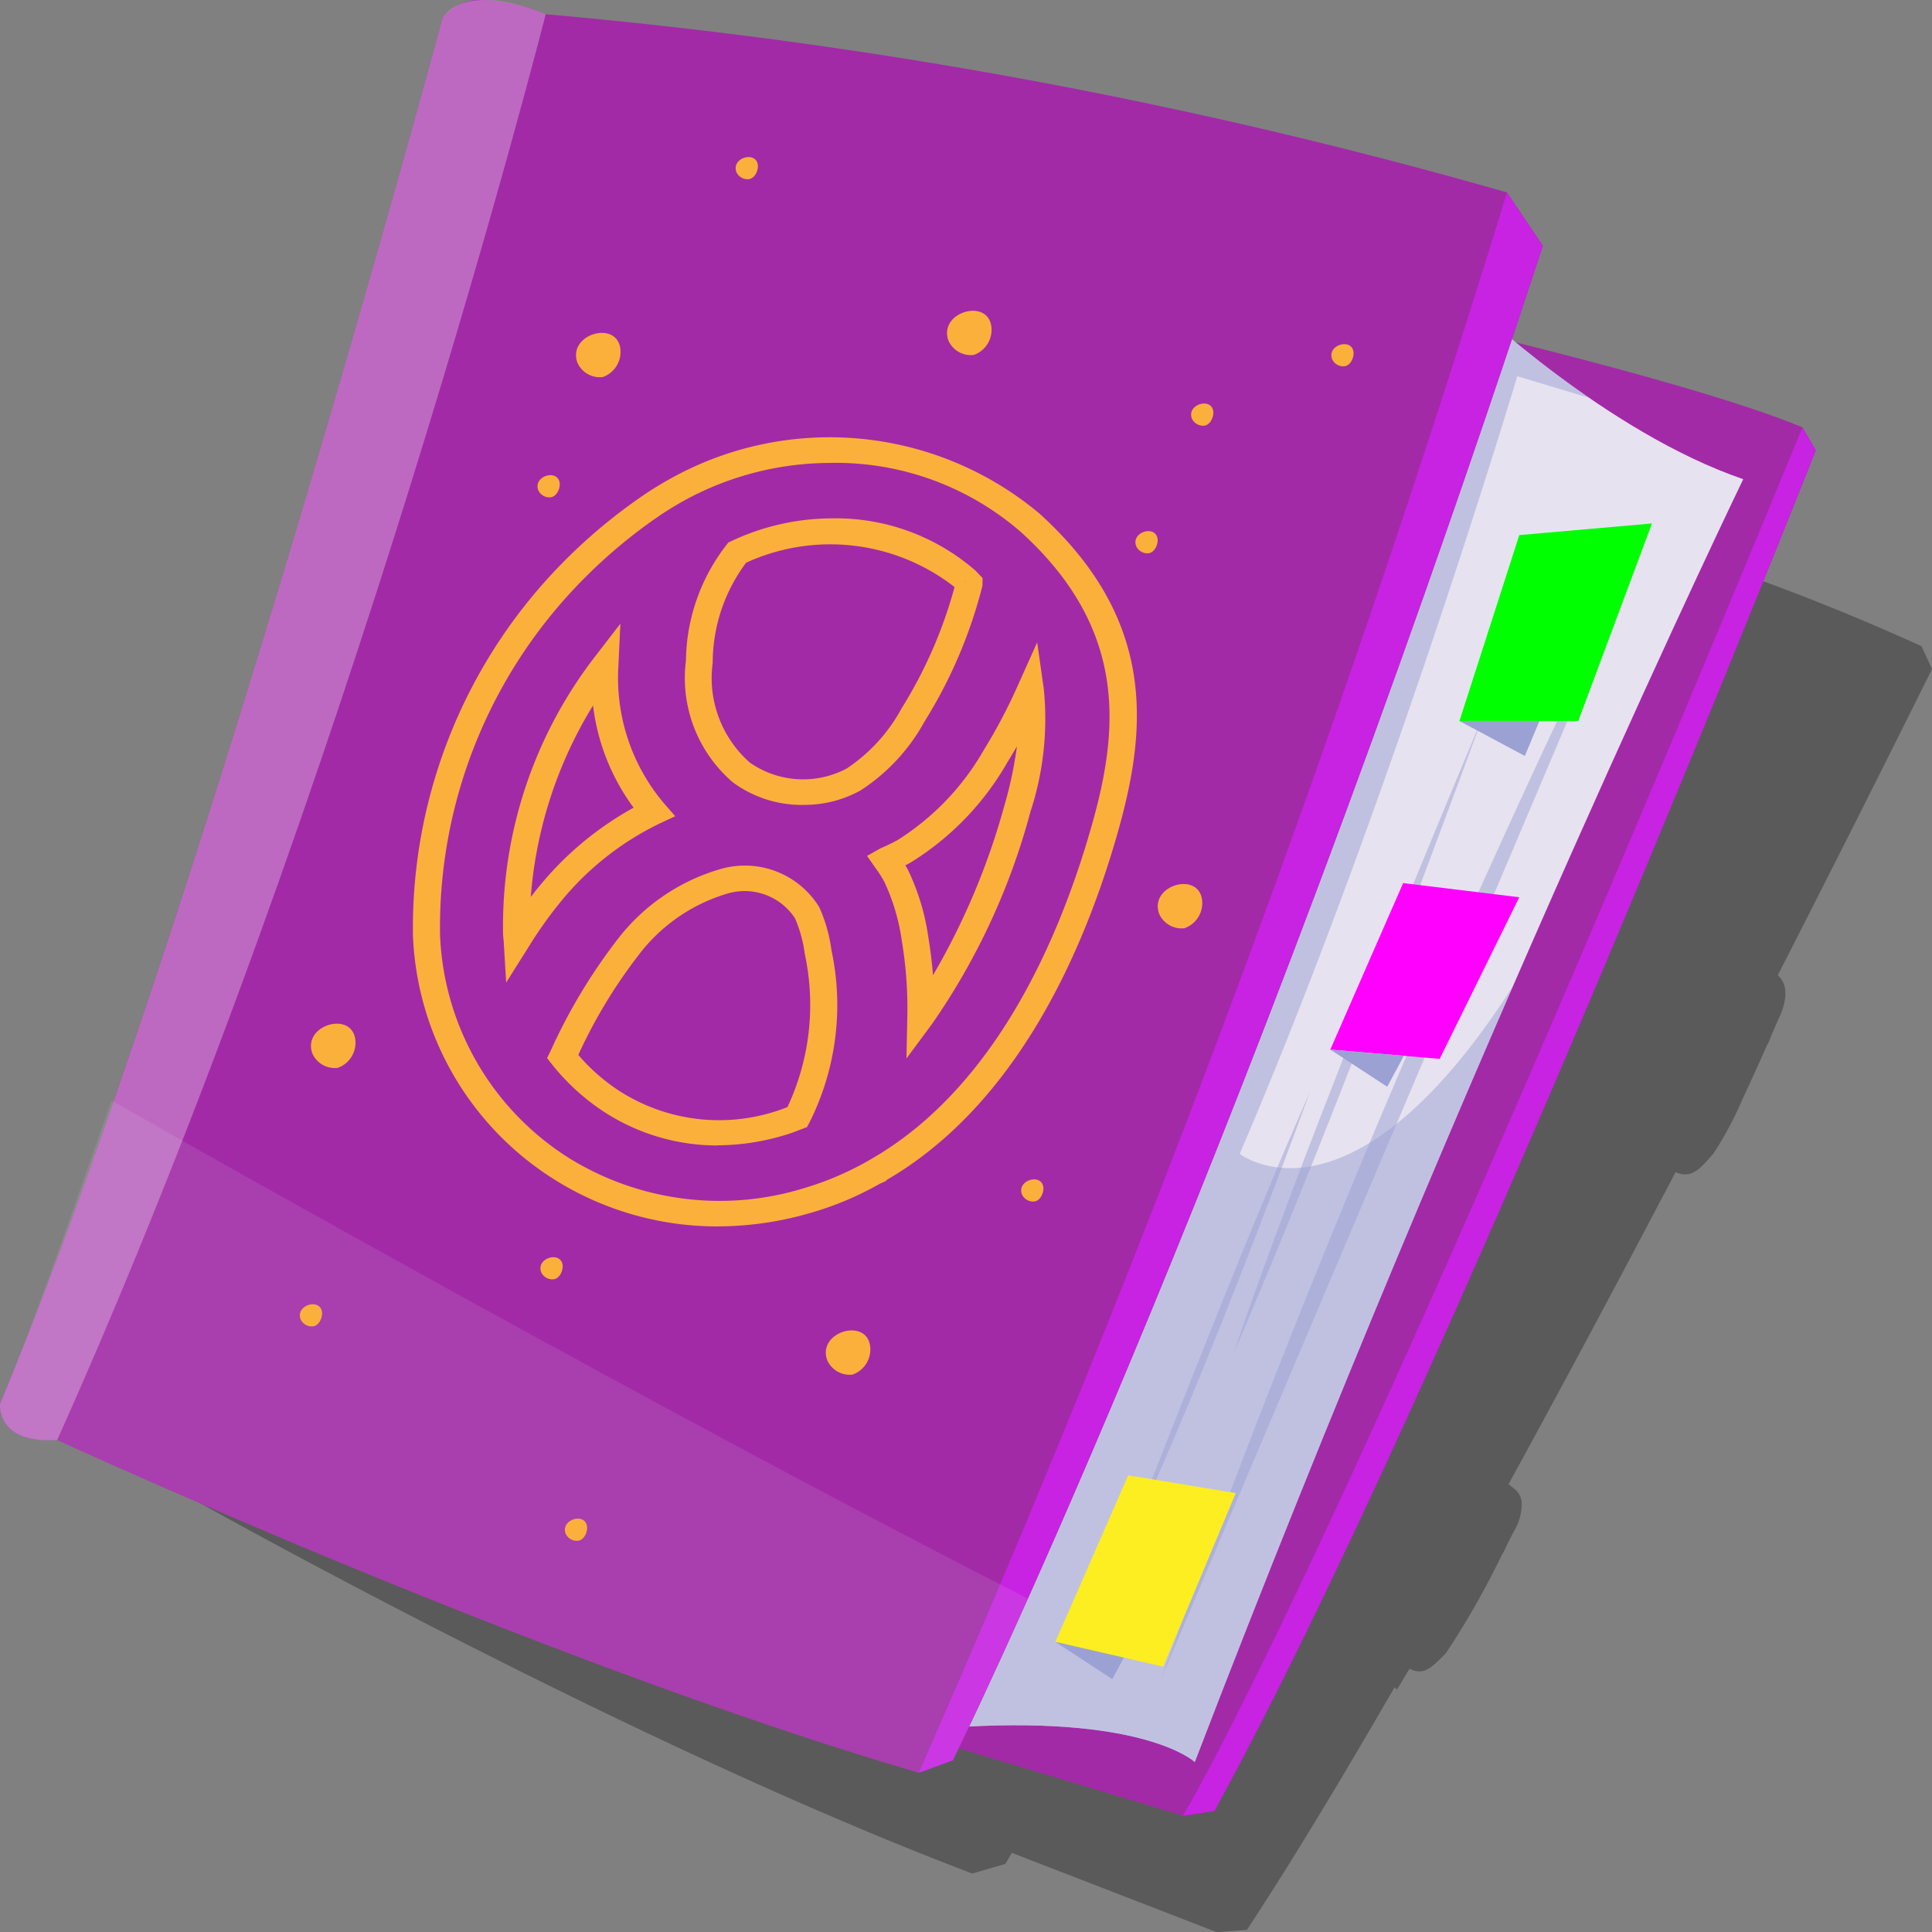 <svg id="book" xmlns="http://www.w3.org/2000/svg" xmlns:xlink="http://www.w3.org/1999/xlink" width="70" height="70" viewBox="0 0 70 70">
  <rect x="0" y="0" width="70" height="70" fill="#808080" stroke="none"/>
  <defs>
    <clipPath id="clip-path">
      <rect id="Rectangle_3462" data-name="Rectangle 3462" width="70" height="70" fill="none"/>
    </clipPath>
    <clipPath id="clip-path-3">
      <rect id="Rectangle_3435" data-name="Rectangle 3435" width="65.527" height="64.592" fill="none"/>
    </clipPath>
    <clipPath id="clip-path-4">
      <path id="Path_6372" data-name="Path 6372" d="M34.932,63.167c6.631-.373,8.357,1.278,8.357,1.278,10.054-26.188,19.872-46.48,19.872-46.48-4.963-1.7-9.787-6.3-9.787-6.3Z" transform="translate(-34.932 -11.664)" fill="none"/>
    </clipPath>
    <linearGradient id="linear-gradient" x1="-0.296" y1="1.285" x2="-0.28" y2="1.285" gradientUnits="objectBoundingBox">
      <stop offset="0" stop-color="#9ba1d3"/>
      <stop offset="1" stop-color="#e7e2ef"/>
    </linearGradient>
    <clipPath id="clip-path-6">
      <rect id="Rectangle_3438" data-name="Rectangle 3438" width="22.932" height="50.298" fill="none"/>
    </clipPath>
    <clipPath id="clip-path-7">
      <rect id="Rectangle_3439" data-name="Rectangle 3439" width="22.653" height="52.78" fill="none"/>
    </clipPath>
    <clipPath id="clip-path-8">
      <path id="Path_6375" data-name="Path 6375" d="M17.514,0a1.756,1.756,0,0,0-1.469.63S7.124,33.773,0,50.865L0,50.9v.048c.007.305.17,1.361,2.073,1.228,0,0,17.29,7.972,31.217,12.056l1.236-.451S44.572,43.453,55.9,8.907L54.6,6.972A185.684,185.684,0,0,0,19.771.516,6.354,6.354,0,0,0,17.59,0Z" transform="translate(0 -0.001)" fill="none"/>
    </clipPath>
    <clipPath id="clip-path-10">
      <rect id="Rectangle_3442" data-name="Rectangle 3442" width="22.611" height="57.258" fill="none"/>
    </clipPath>
    <clipPath id="clip-path-11">
      <rect id="Rectangle_3443" data-name="Rectangle 3443" width="17.486" height="41.231" fill="none"/>
    </clipPath>
    <clipPath id="clip-path-12">
      <rect id="Rectangle_3444" data-name="Rectangle 3444" width="9.026" height="23.067" fill="none"/>
    </clipPath>
    <clipPath id="clip-path-13">
      <rect id="Rectangle_3445" data-name="Rectangle 3445" width="6.632" height="16.382" fill="none"/>
    </clipPath>
    <clipPath id="clip-path-14">
      <rect id="Rectangle_3446" data-name="Rectangle 3446" width="19.771" height="52.185" fill="none"/>
    </clipPath>
    <clipPath id="clip-path-15">
      <rect id="Rectangle_3448" data-name="Rectangle 3448" width="37.242" height="24.353" fill="none"/>
    </clipPath>
    <clipPath id="clip-path-16">
      <path id="Path_6381" data-name="Path 6381" d="M0,53.038s-.15,1.464,2.07,1.309c0,0,17.291,7.974,31.218,12.057l1.235-.451s1-2.019,2.717-5.859C26.508,54.632,12.1,46.639,4.04,42.05,2.507,46.366,1.421,49.634,0,53.038" transform="translate(0 -42.05)" fill="none"/>
    </clipPath>
    <linearGradient id="linear-gradient-2" x1="-0.018" y1="0.936" x2="0.01" y2="0.936" gradientUnits="objectBoundingBox">
      <stop offset="0" stop-color="#440090"/>
      <stop offset="1" stop-color="#e7e2ef"/>
    </linearGradient>
    <clipPath id="clip-path-17">
      <rect id="Rectangle_4818" data-name="Rectangle 4818" width="38.183" height="50.138" fill="none"/>
    </clipPath>
  </defs>
  <g id="Group_8747" data-name="Group 8747">
    <g id="Group_8746" data-name="Group 8746" clip-path="url(#clip-path)">
      <g id="Group_8680" data-name="Group 8680" transform="translate(0 0)">
        <g id="Group_8679" data-name="Group 8679" clip-path="url(#clip-path)">
          <g id="Group_8678" data-name="Group 8678" transform="translate(4.473 5.409)" opacity="0.3" style="mix-blend-mode: overlay;isolation: isolate">
            <g id="Group_8677" data-name="Group 8677">
              <g id="Group_8676" data-name="Group 8676" clip-path="url(#clip-path-3)">
                <path id="Path_6370" data-name="Path 6370" d="M70,24.533h0l-.169-.367-.212-.459a82.8,82.8,0,0,0-9.5-3.636l-.124-.122q.671-1.559,1.351-3.162l-1.059-1.937a170.478,170.478,0,0,0-32.207-8.5,6.076,6.076,0,0,0-.716-.322,2.871,2.871,0,0,0-2.587-.017,1.331,1.331,0,0,0-.212.2s-.215.554-.606,1.553l-.224.569-.255.65c-.542,1.375-1.266,3.2-2.13,5.358-.048.119-.1.241-.145.362C18.252,22.063,13.764,33,9.444,42.548,8.308,45.059,7.184,47.475,6.1,49.7l-.009.019Q5.779,50.371,5.47,51c-.009.02-.019.04-.029.06q-.148.3-.3.6l-.027.055-.274.545c-.01.021-.021.043-.032.064l-.277.545c-.018.037-.037.073-.056.11-.092.181,1.151-1.621,1.059-1.443,0,0,.728-1.154.748-1.183,1.111-1.6,2.282-3.154.125,1.774-.168.385-.227,2.437.5,2.437,0,0,.46.26,1.287.714l.486.266c.261.142.548.3.859.467l.654.354.669.358q.6.321,1.275.678c.659.349,1.368.721,2.119,1.11l.106.055c1.392.723,2.925,1.5,4.553,2.315l.109.054q1.06.528,2.17,1.067l.1.05,1.069.516.691.33q.552.263,1.112.525c3.636,1.708,7.461,3.387,11.061,4.752l1.2-.349.236-.4,7.428,2.875,1.089-.087q.323-.491.655-1.01.222-.347.447-.7.339-.536.687-1.1.232-.376.467-.761.59-.963,1.2-1.986.486-.818.984-1.669.249-.425.5-.858c.135-.232.271-.467.406-.7a.582.582,0,0,1,.083.081c.007.009.2-.33.46-.756l.05.024a.811.811,0,0,0,.117.044l.029.008a.671.671,0,0,0,.1.018h.007a.658.658,0,0,0,.106,0l.022,0a.55.55,0,0,0,.093-.022l.008,0a.718.718,0,0,0,.1-.044.084.084,0,0,0,.016-.009.827.827,0,0,0,.094-.057l.006,0a1.277,1.277,0,0,0,.1-.08l.006,0c.142-.117.29-.27.463-.442a29.988,29.988,0,0,0,2.033-3.574l.015-.019a2.292,2.292,0,0,0,.152-.307l.267-.525a1.886,1.886,0,0,0,.279-1.068.711.711,0,0,0-.247-.451l-.107-.087-.023-.018-.022-.018-.014-.011-.038-.03-.014-.012-.009-.008c1.917-3.5,3.828-7.075,5.617-10.482.041-.063.212-.4.433-.822l.055.023a.935.935,0,0,0,.128.039l.032.006a.633.633,0,0,0,.11.013h.008a.712.712,0,0,0,.112-.009l.024,0a.719.719,0,0,0,.1-.028l.009,0a.676.676,0,0,0,.1-.052l.016-.009a.9.9,0,0,0,.1-.066l.007,0c.036-.028.071-.058.107-.091l.007-.007c.143-.133.291-.3.464-.5a13.2,13.2,0,0,0,1.059-1.991c.317-.675.638-1.391.881-1.94l.016-.021a2.462,2.462,0,0,0,.142-.337c.154-.351.251-.576.251-.576a2.4,2.4,0,0,0,.241-.752,1.427,1.427,0,0,0,.007-.269.98.98,0,0,0-.019-.134.769.769,0,0,0-.254-.431C67.733,29.127,70,24.533,70,24.533" transform="translate(-4.473 -5.703)" fill-rule="evenodd"/>
              </g>
            </g>
          </g>
          <path id="Path_6371" data-name="Path 6371" d="M49.823,11.8s11.2,2.509,15.484,4.294l.481.83S52.327,51.037,44,66.224l-1.141.172L31.72,63.048c-3.843-1.155,18.1-51.245,18.1-51.245" transform="translate(0 -0.61)" fill="#a22aa7"/>
        </g>
      </g>
      <g id="Group_8682" data-name="Group 8682" transform="translate(34.932 11.061)">
        <g id="Group_8681" data-name="Group 8681" clip-path="url(#clip-path-4)">
          <rect id="Rectangle_3437" data-name="Rectangle 3437" width="58.693" height="43.519" transform="translate(-16.03 47.963) rotate(-72.414)" fill="url(#linear-gradient)"/>
        </g>
      </g>
      <g id="Group_8690" data-name="Group 8690" transform="translate(0 0)">
        <g id="Group_8689" data-name="Group 8689" clip-path="url(#clip-path)">
          <g id="Group_8685" data-name="Group 8685" transform="translate(42.856 15.488)" style="mix-blend-mode: multiply;isolation: isolate">
            <g id="Group_8684" data-name="Group 8684">
              <g id="Group_8683" data-name="Group 8683" clip-path="url(#clip-path-6)">
                <path id="Path_6373" data-name="Path 6373" d="M65.306,16.331c-17.415,42.263-22.45,50.3-22.45,50.3L44,66.458c8.329-15.186,21.79-49.3,21.79-49.3Z" transform="translate(-42.856 -16.331)" fill="#c822e2"/>
              </g>
            </g>
          </g>
          <g id="Group_8688" data-name="Group 8688" transform="translate(34.931 11.061)" opacity="0.51" style="mix-blend-mode: multiply;isolation: isolate">
            <g id="Group_8687" data-name="Group 8687">
              <g id="Group_8686" data-name="Group 8686" clip-path="url(#clip-path-7)">
                <path id="Path_6374" data-name="Path 6374" d="M34.931,63.166c6.632-.373,8.358,1.277,8.358,1.277,4.1-10.674,8.157-20.369,11.528-28.109-5.906,9.224-9.9,6.075-9.9,6.075,5.4-12.568,10.057-28.174,10.057-28.174l2.612.784a37.936,37.936,0,0,1-4.211-3.356Z" transform="translate(-34.931 -11.664)" fill="#9ba1d3"/>
              </g>
            </g>
          </g>
        </g>
      </g>
      <g id="Group_8692" data-name="Group 8692" transform="translate(0 0.001)">
        <g id="Group_8691" data-name="Group 8691" clip-path="url(#clip-path-8)">
          <rect id="Rectangle_3441" data-name="Rectangle 3441" width="75.244" height="78.992" transform="translate(-21.777 7.52) rotate(-20.01)" fill="#a22aa7"/>
        </g>
      </g>
      <g id="Group_8722" data-name="Group 8722" transform="translate(0 0)">
        <g id="Group_8721" data-name="Group 8721" clip-path="url(#clip-path)">
          <g id="Group_8695" data-name="Group 8695" transform="translate(33.29 6.972)" style="mix-blend-mode: multiply;isolation: isolate">
            <g id="Group_8694" data-name="Group 8694">
              <g id="Group_8693" data-name="Group 8693" clip-path="url(#clip-path-10)">
                <path id="Path_6376" data-name="Path 6376" d="M55.9,9.286,54.6,7.351A524.157,524.157,0,0,1,33.29,64.61l1.235-.451S44.572,43.832,55.9,9.286" transform="translate(-33.29 -7.351)" fill="#c822e2"/>
              </g>
            </g>
          </g>
          <g id="Group_8698" data-name="Group 8698" transform="translate(42.07 19.604)" opacity="0.51" style="mix-blend-mode: multiply;isolation: isolate">
            <g id="Group_8697" data-name="Group 8697">
              <g id="Group_8696" data-name="Group 8696" clip-path="url(#clip-path-11)">
                <path id="Path_6377" data-name="Path 6377" d="M59.556,20.672,42.07,61.9A396.841,396.841,0,0,1,59.556,20.672" transform="translate(-42.07 -20.672)" fill="#9ba1d3"/>
              </g>
            </g>
          </g>
          <g id="Group_8701" data-name="Group 8701" transform="translate(44.706 25.944)" opacity="0.51" style="mix-blend-mode: multiply;isolation: isolate">
            <g id="Group_8700" data-name="Group 8700">
              <g id="Group_8699" data-name="Group 8699" clip-path="url(#clip-path-12)">
                <path id="Path_6378" data-name="Path 6378" d="M53.732,27.358S48.7,41.2,44.706,50.426c0,0,2.264-7,9.026-23.068" transform="translate(-44.706 -27.358)" fill="#9ba1d3"/>
              </g>
            </g>
          </g>
          <g id="Group_8704" data-name="Group 8704" transform="translate(40.833 39.556)" opacity="0.51" style="mix-blend-mode: multiply;isolation: isolate">
            <g id="Group_8703" data-name="Group 8703">
              <g id="Group_8702" data-name="Group 8702" clip-path="url(#clip-path-13)">
                <path id="Path_6379" data-name="Path 6379" d="M47.465,41.712s-3.678,10.139-6.632,16.382c0,0,4-10.454,6.632-16.382" transform="translate(-40.833 -41.712)" fill="#9ba1d3"/>
              </g>
            </g>
          </g>
          <g id="Group_8707" data-name="Group 8707" transform="translate(0 0)" opacity="0.3" style="mix-blend-mode: overlay;isolation: isolate">
            <g id="Group_8706" data-name="Group 8706">
              <g id="Group_8705" data-name="Group 8705" clip-path="url(#clip-path-14)">
                <path id="Path_6380" data-name="Path 6380" d="M19.771.516S17.038-.717,16.045.631c0,0-8.921,33.142-16.043,50.234,0,0-.15,1.464,2.07,1.309C12.678,28.553,19.771.516,19.771.516" transform="translate(0 0)" fill="#fff"/>
              </g>
            </g>
          </g>
          <g id="Group_8712" data-name="Group 8712" transform="translate(0 39.877)" opacity="0.11" style="mix-blend-mode: multiply;isolation: isolate">
            <g id="Group_8711" data-name="Group 8711">
              <g id="Group_8710" data-name="Group 8710" clip-path="url(#clip-path-15)">
                <g id="Group_8709" data-name="Group 8709" transform="translate(0 0)">
                  <g id="Group_8708" data-name="Group 8708" clip-path="url(#clip-path-16)">
                    <rect id="Rectangle_3447" data-name="Rectangle 3447" width="34.097" height="43.197" transform="matrix(0.302, -0.953, 0.953, 0.302, -7.544, 22.13)" fill="url(#linear-gradient-2)"/>
                  </g>
                </g>
              </g>
            </g>
          </g>
        </g>
      </g>
      <g id="Group_12875" data-name="Group 12875" transform="translate(10.864 5.69)">
        <g id="Group_12874" data-name="Group 12874" transform="translate(0 0)" clip-path="url(#clip-path-17)">
          <path id="Path_10547" data-name="Path 10547" d="M15.137,39.3a11.094,11.094,0,0,1-5.964-1.731,10.952,10.952,0,0,1-5.075-8.8A18.847,18.847,0,0,1,9.364,15.415a19.689,19.689,0,0,1,3.2-2.686q.445-.293.918-.553a11.84,11.84,0,0,1,13.328,1.306c4.261,3.871,3.876,7.832,2.826,11.536-1.2,4.235-3.631,9.843-8.377,12.6l-.023.036-.223.1a11.534,11.534,0,0,1-2.47,1.045,12.128,12.128,0,0,1-3.4.5m4.13-27.662a11.04,11.04,0,0,0-5.3,1.337c-.293.161-.576.333-.852.513a18.747,18.747,0,0,0-3.041,2.56,17.912,17.912,0,0,0-5,12.7A10.023,10.023,0,0,0,9.716,36.8a10.371,10.371,0,0,0,8.536,1.118,11,11,0,0,0,2.289-.967l.107-.062c4.538-2.579,6.879-8.01,8.043-12.113.973-3.43,1.336-7.091-2.559-10.629a10.217,10.217,0,0,0-6.865-2.512M15.131,36.367a7.539,7.539,0,0,1-4.071-1.194,8.009,8.009,0,0,1-1.925-1.746L8.957,33.2l.125-.252A20.255,20.255,0,0,1,11.51,28.9a7.239,7.239,0,0,1,3.757-2.556,3.164,3.164,0,0,1,3.554,1.392,5.563,5.563,0,0,1,.439,1.548,9.491,9.491,0,0,1-.806,6.271l-.083.149-.267.1c-.189.074-.379.146-.576.2a8.508,8.508,0,0,1-2.4.357M11.6,34.406a6.687,6.687,0,0,0,5.639.723c.147-.044.288-.1.428-.152a8.737,8.737,0,0,0,.628-5.549,4.766,4.766,0,0,0-.355-1.293,2.182,2.182,0,0,0-2.452-.894,6.268,6.268,0,0,0-3.214,2.227,18.425,18.425,0,0,0-2.185,3.617A6.905,6.905,0,0,0,11.6,34.406m10.378-1.191.032-1.513a14.717,14.717,0,0,0-.2-2.75,7.415,7.415,0,0,0-.636-2.143,4.188,4.188,0,0,0-.308-.484l-.315-.449.483-.274a6.517,6.517,0,0,0,.622-.3,9.328,9.328,0,0,0,3.129-3.27,19.673,19.673,0,0,0,1.236-2.348l.694-1.546.237,1.664a10.826,10.826,0,0,1-.485,4.488h0a24.538,24.538,0,0,1-3.57,7.685Zm-.04-7c.04.065.077.131.111.2a8.251,8.251,0,0,1,.721,2.4q.115.688.17,1.384a25.567,25.567,0,0,0,2.584-6.138,14.467,14.467,0,0,0,.457-2.155c-.117.2-.236.4-.359.6a10.208,10.208,0,0,1-3.462,3.59c-.073.043-.147.083-.222.12M7.476,30.462l-.091-1.5c-.014-.14-.021-.2-.022-.259a15.981,15.981,0,0,1,3.3-10.009l.95-1.233-.071,1.525a7.035,7.035,0,0,0,1.665,5l.395.451-.555.259a10.541,10.541,0,0,0-3.62,2.869,14.926,14.926,0,0,0-1.134,1.6Zm3.147-10.038a15.515,15.515,0,0,0-2.256,6.938c.1-.126.192-.248.291-.366a11.716,11.716,0,0,1,3.435-2.868,7.8,7.8,0,0,1-1.47-3.7m7.622,3.6a4.215,4.215,0,0,1-2.549-.813A4.974,4.974,0,0,1,13.989,18.8a6.953,6.953,0,0,1,1.46-4.181l.071-.095.109-.052a8.591,8.591,0,0,1,3.645-.827,7.7,7.7,0,0,1,5.212,1.9l.252.265-.008.285A17.3,17.3,0,0,1,22.637,21a6.967,6.967,0,0,1-2.317,2.5,4.184,4.184,0,0,1-2.075.526m-2.072-8.779a6.057,6.057,0,0,0-1.214,3.632,4.076,4.076,0,0,0,1.35,3.618,3.368,3.368,0,0,0,3.5.214A6.091,6.091,0,0,0,21.8,20.534a16.442,16.442,0,0,0,1.922-4.4,7.322,7.322,0,0,0-7.546-.885m7.906.7.009,0,.061-.071Z" transform="translate(0 -0.554)" fill="#fbb03b"/>
          <path id="Path_10548" data-name="Path 10548" d="M19.108,45.911a.89.89,0,0,0,.917.52.965.965,0,0,0,.634-1.057c-.161-1.01-1.922-.485-1.551.538" transform="translate(0 -2.317)" fill="#fbb03b"/>
          <path id="Path_10549" data-name="Path 10549" d="M.454,34.193a.89.89,0,0,0,.917.52.965.965,0,0,0,.634-1.057c-.161-1.01-1.922-.485-1.551.538" transform="translate(0 -1.712)" fill="#fbb03b"/>
          <path id="Path_10550" data-name="Path 10550" d="M31.135,28.857a.888.888,0,0,0,.916.52.965.965,0,0,0,.634-1.057c-.161-1.01-1.921-.485-1.55.538" transform="translate(0 -1.436)" fill="#fbb03b"/>
          <path id="Path_10551" data-name="Path 10551" d="M23.5,6.955a.89.89,0,0,0,.917.52.965.965,0,0,0,.634-1.057c-.161-1.01-1.922-.485-1.551.538" transform="translate(0 -0.304)" fill="#fbb03b"/>
          <path id="Path_10552" data-name="Path 10552" d="M10.057,7.8a.89.89,0,0,0,.917.52.965.965,0,0,0,.634-1.057c-.161-1.01-1.922-.485-1.551.538" transform="translate(0 -0.348)" fill="#fbb03b"/>
          <path id="Path_10553" data-name="Path 10553" d="M8.743,42.574a.445.445,0,0,0,.459.26c.229-.038.346-.345.317-.528-.081-.505-.962-.243-.776.268" transform="translate(0 -2.173)" fill="#fbb03b"/>
          <path id="Path_10554" data-name="Path 10554" d="M37.4,7.689a.443.443,0,0,0,.458.26c.229-.038.346-.345.317-.528-.081-.505-.962-.243-.775.268" transform="translate(0 -0.369)" fill="#fbb03b"/>
          <path id="Path_10555" data-name="Path 10555" d="M32.318,9.958a.445.445,0,0,0,.459.26c.229-.038.346-.345.317-.528-.081-.505-.962-.243-.776.268" transform="translate(0 -0.487)" fill="#fbb03b"/>
          <path id="Path_10556" data-name="Path 10556" d="M9.629,52.563a.445.445,0,0,0,.459.26c.229-.038.346-.345.317-.528-.081-.505-.962-.243-.776.268" transform="translate(0 -2.689)" fill="#fbb03b"/>
          <path id="Path_10557" data-name="Path 10557" d="M15.816.541a.445.445,0,0,0,.459.26c.229-.038.346-.345.317-.528-.081-.505-.962-.243-.776.268" transform="translate(0 0)" fill="#fbb03b"/>
          <path id="Path_10558" data-name="Path 10558" d="M8.637,12.695a.443.443,0,0,0,.458.26c.23-.038.346-.345.318-.528-.081-.505-.963-.243-.776.268" transform="translate(0 -0.628)" fill="#fbb03b"/>
          <path id="Path_10559" data-name="Path 10559" d="M.026,44.372a.445.445,0,0,0,.459.26c.229-.038.346-.345.317-.528-.081-.505-.962-.243-.776.268" transform="translate(0 -2.266)" fill="#fbb03b"/>
          <path id="Path_10560" data-name="Path 10560" d="M26.161,39.6a.445.445,0,0,0,.459.26c.229-.038.346-.345.317-.528-.081-.505-.962-.243-.776.268" transform="translate(0 -2.019)" fill="#fbb03b"/>
          <path id="Path_10561" data-name="Path 10561" d="M30.3,14.833a.445.445,0,0,0,.459.26c.229-.038.346-.345.317-.528-.081-.505-.962-.243-.776.268" transform="translate(0 -0.739)" fill="#fbb03b"/>
        </g>
      </g>
      <g id="Group_12876" data-name="Group 12876" transform="translate(38.238 18.966)">
        <path id="Path_10562" data-name="Path 10562" d="M16.808.421,14.64,7.157h4.306L21.616,0Z" transform="translate(0 0)" fill="lime"/>
        <path id="Path_10563" data-name="Path 10563" d="M14.64,7.547l2.37,1.266.528-1.266Z" transform="translate(0 -0.39)" fill="#9ba1d3"/>
        <path id="Path_10564" data-name="Path 10564" d="M12.6,13.74l-2.64,6.035,3.965.333,2.883-5.855Z" transform="translate(0 -0.71)" fill="#f0f"/>
        <path id="Path_10565" data-name="Path 10565" d="M9.961,20.1l2.062,1.348.607-1.125Z" transform="translate(0 -1.039)" fill="#9ba1d3"/>
        <path id="Path_10566" data-name="Path 10566" d="M2.062,44.081l.607-1.125L0,42.732Z" transform="translate(0 -2.209)" fill="#9ba1d3"/>
        <path id="Path_10567" data-name="Path 10567" d="M0,42.4l3.906.9,2.628-6.288L2.64,36.367Z" transform="translate(0 -1.88)" fill="#fcee21"/>
      </g>
    </g>
  </g>
</svg>
